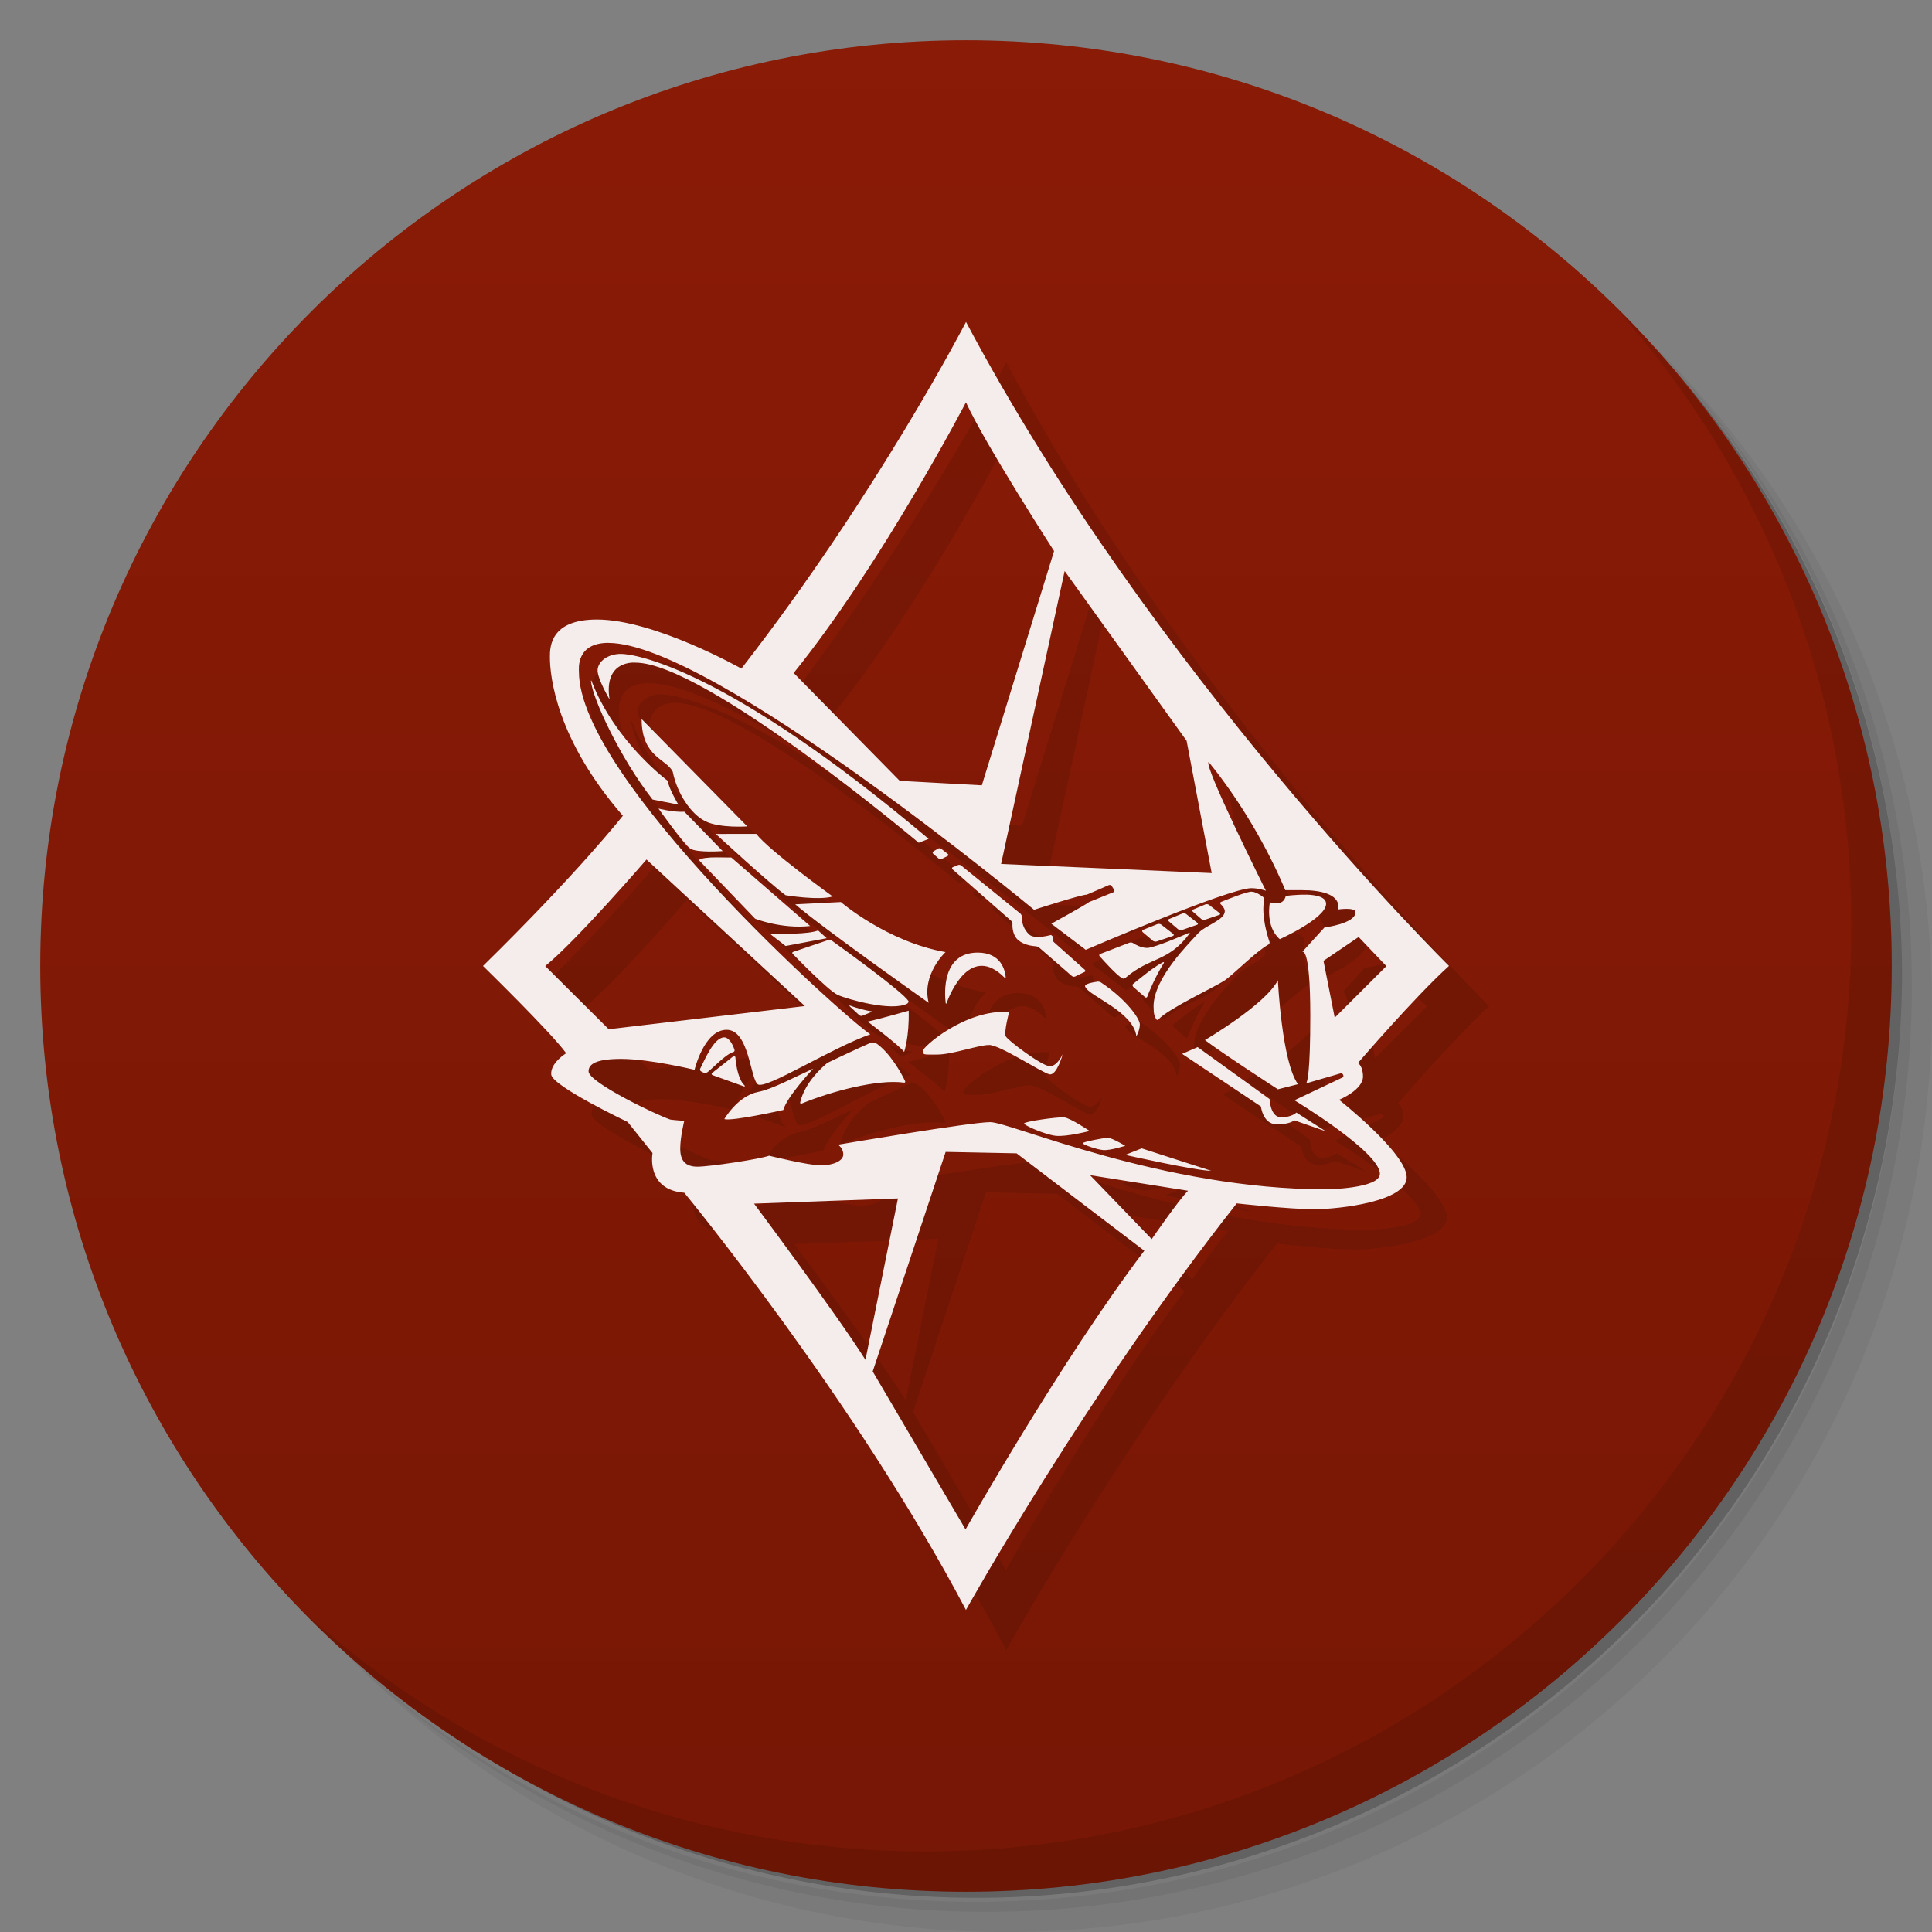 <svg xmlns="http://www.w3.org/2000/svg" viewBox="0 0 48 48">
 <rect x="0" y="0" width="48" height="48" fill="#808080" stroke="none"/>
 <defs>
  <linearGradient id="linearGradient3764" x1="1" x2="47" gradientUnits="userSpaceOnUse" gradientTransform="matrix(0,-1,1,0,-1.5e-6,48)">
   <stop style="stop-color:#771705;stop-opacity:1"/>
   <stop offset="1" style="stop-color:#8a1b06;stop-opacity:1"/>
  </linearGradient>
 </defs>
 <g>
  <path d="m 36.31 5 c 5.859 4.062 9.688 10.831 9.688 18.5 c 0 12.426 -10.07 22.5 -22.5 22.5 c -7.669 0 -14.438 -3.828 -18.5 -9.688 c 1.037 1.822 2.306 3.499 3.781 4.969 c 4.085 3.712 9.514 5.969 15.469 5.969 c 12.703 0 23 -10.298 23 -23 c 0 -5.954 -2.256 -11.384 -5.969 -15.469 c -1.469 -1.475 -3.147 -2.744 -4.969 -3.781 z m 4.969 3.781 c 3.854 4.113 6.219 9.637 6.219 15.719 c 0 12.703 -10.297 23 -23 23 c -6.081 0 -11.606 -2.364 -15.719 -6.219 c 4.16 4.144 9.883 6.719 16.219 6.719 c 12.703 0 23 -10.298 23 -23 c 0 -6.335 -2.575 -12.06 -6.719 -16.219 z" style="opacity:0.05"/>
  <path d="m 41.28 8.781 c 3.712 4.085 5.969 9.514 5.969 15.469 c 0 12.703 -10.297 23 -23 23 c -5.954 0 -11.384 -2.256 -15.469 -5.969 c 4.113 3.854 9.637 6.219 15.719 6.219 c 12.703 0 23 -10.298 23 -23 c 0 -6.081 -2.364 -11.606 -6.219 -15.719 z" style="opacity:0.1"/>
  <path d="m 31.25 2.375 c 8.615 3.154 14.75 11.417 14.75 21.13 c 0 12.426 -10.07 22.5 -22.5 22.5 c -9.708 0 -17.971 -6.135 -21.12 -14.75 a 23 23 0 0 0 44.875 -7 a 23 23 0 0 0 -16 -21.875 z" style="opacity:0.2"/>
 </g>
 <g>
  <path d="m 24 1 c 12.703 0 23 10.297 23 23 c 0 12.703 -10.297 23 -23 23 -12.703 0 -23 -10.297 -23 -23 0 -12.703 10.297 -23 23 -23 z" style="fill:url(#linearGradient3764);fill-opacity:1"/>
 </g>
 <g>
  <g>
   <g transform="translate(1,1)">
    <g style="opacity:0.1">
     <!-- color: #37b8d5 -->
    </g>
   </g>
  </g>
 </g>
 <g>
  <g>
   <!-- color: #37b8d5 -->
  </g>
 </g>
 <g>
  <path d="m 40.03 7.531 c 3.712 4.084 5.969 9.514 5.969 15.469 0 12.703 -10.297 23 -23 23 c -5.954 0 -11.384 -2.256 -15.469 -5.969 4.178 4.291 10.01 6.969 16.469 6.969 c 12.703 0 23 -10.298 23 -23 0 -6.462 -2.677 -12.291 -6.969 -16.469 z" style="opacity:0.1"/>
 </g>
 <path d="m 25 9 c 0 0 -2.199 4.261 -5.58 8.611 0 0 -2.158 -1.219 -3.59 -1.219 -1.152 0 -1.168 0.673 -1.168 0.93 0 0.498 0.166 2.052 1.813 3.945 0 0 -1.105 1.407 -3.475 3.732 0 0 1.696 1.655 2.066 2.168 0 0 -0.396 0.24 -0.371 0.529 0.025 0.289 1.9 1.18 1.9 1.18 l 0.617 0.771 c 0 0 -0.173 0.914 0.789 0.986 0 0 4.26 5.169 6.998 10.365 0 0 2.975 -5.34 6.727 -10.1 0 0 1.309 0.145 1.926 0.145 0.617 0 2.297 -0.191 2.297 -0.793 0 -0.601 -1.68 -1.926 -1.68 -1.926 0 0 0.594 -0.241 0.594 -0.578 0 -0.265 -0.125 -0.336 -0.125 -0.336 0 0 1.423 -1.654 2.262 -2.412 0 0 -7.358 -7.249 -12 -16 z m -0.002 2 0.002 0 c 0.477 1.042 2.188 3.693 2.188 3.693 l -1.795 5.82 -2.039 -0.111 -2.635 -2.68 c 2.189 -2.71 4.279 -6.723 4.279 -6.723 z m 2.453 4.189 3.03 4.219 0.623 3.287 -5.232 -0.227 z m -11.336 1.787 c 2.584 0 10.578 6.631 10.578 6.631 0 0 1.163 -0.377 1.311 -0.377 0.181 -0.076 0.441 -0.19 0.545 -0.236 0.025 -0.011 0.058 -0.001 0.072 0.021 l 0.061 0.096 c 0.014 0.023 0.008 0.048 -0.018 0.059 l -0.604 0.244 c -0.074 0.064 -0.939 0.539 -0.939 0.539 l 0.855 0.648 c 0 0 3.555 -1.531 4.115 -1.531 0.189 0 0.361 0.064 0.361 0.064 0 0 -1.562 -3.127 -1.422 -3.199 0.767 0.94 1.45 2.102 1.904 3.184 l 0.408 0 c 1.078 0 0.902 0.48 0.902 0.48 0 0 0.434 -0.064 0.434 0.068 0 0.285 -0.771 0.379 -0.771 0.379 l -0.551 0.607 c 0 0 0.199 -0.164 0.199 1.586 0 1.401 -0.072 1.643 -0.104 1.68 l 0.854 -0.248 c 0.067 -0.02 0.089 0.083 0.063 0.096 l -1.207 0.572 c 0 0 2.123 1.283 2.123 1.828 0 0.369 -1.334 0.385 -1.334 0.385 -4.065 0 -7.852 -1.67 -8.346 -1.67 -0.494 0 -3.783 0.561 -3.783 0.561 0 0 0.131 0.081 0.131 0.242 0 0.16 -0.247 0.271 -0.559 0.271 -0.313 0 -1.285 -0.24 -1.285 -0.24 -0.198 0.08 -1.466 0.273 -1.779 0.273 -0.313 0 -0.428 -0.163 -0.428 -0.451 0 -0.289 0.1 -0.687 0.1 -0.688 0 0 -0.229 -0.015 -0.344 -0.031 -0.321 -0.104 -2.033 -0.924 -2.033 -1.197 0 -0.136 0.09 -0.311 0.805 -0.311 0.716 0 1.828 0.271 1.828 0.271 0 0 0.237 -0.994 0.797 -0.994 0.56 0 0.584 1.209 0.773 1.354 0.189 0.144 1.818 -0.897 2.797 -1.242 -0.658 -0.433 -7.24 -6.343 -7.24 -9.01 0 -0.064 -0.076 -0.715 0.73 -0.715 z m 0.315 0.273 c -0.329 0 -0.566 0.184 -0.582 0.393 -0.016 0.208 0.297 0.738 0.297 0.738 -0.155 -0.994 0.641 -0.914 0.641 -0.914 1.728 0 7.04 4.475 7.04 4.475 l 0.246 -0.096 c -5.05 -4.266 -7.314 -4.596 -7.643 -4.596 z m -0.729 0.678 c -0.01 -0.025 -0.019 -0.022 -0.016 0.004 0.039 0.429 0.724 1.904 1.529 2.936 l 0.643 0.127 c 0 0 -0.233 -0.383 -0.266 -0.592 0 0 -1.306 -0.961 -1.891 -2.475 z m 1.242 0.941 0 0.031 c 0.016 0.922 0.624 0.962 0.773 1.277 0.106 0.535 0.451 1.056 0.813 1.232 0.362 0.176 1.039 0.127 1.039 0.127 z m 0.418 2.223 c 0 0 0.625 0.881 0.789 0.994 0.165 0.112 0.807 0.063 0.807 0.063 l -0.951 -0.977 c -0.28 0.016 -0.645 -0.08 -0.645 -0.08 z m 1.424 0.631 c 0 0 1.357 1.251 1.736 1.523 0 0 0.808 0.136 1.17 0.031 0 0 -1.571 -1.13 -1.9 -1.555 z m 5.521 0.365 -0.113 0.068 c -0.023 0.014 -0.026 0.04 -0.006 0.059 l 0.131 0.115 c 0.02 0.018 0.058 0.026 0.082 0.014 l 0.146 -0.074 c 0.024 -0.012 0.025 -0.032 0.004 -0.049 l -0.164 -0.129 c -0.021 -0.017 -0.056 -0.018 -0.08 -0.004 z m -5.506 0.217 c -0.191 -0.002 -0.393 0.02 -0.434 0.068 l 1.398 1.457 c 0 0 0.657 0.26 1.365 0.18 l -1.957 -1.701 z m -1.736 0.053 3.936 3.641 -4.873 0.576 -1.578 -1.57 c 0.774 -0.625 2.516 -2.646 2.516 -2.646 z m 7.74 0.139 -0.127 0.051 c -0.025 0.01 -0.029 0.036 -0.01 0.053 l 1.459 1.281 c 0.02 0.018 0.032 0.055 0.031 0.082 -0.003 0.09 0.008 0.283 0.146 0.4 0.139 0.117 0.34 0.144 0.432 0.15 0.027 0.002 0.066 0.015 0.086 0.033 l 0.814 0.707 c 0.02 0.018 0.055 0.022 0.08 0.01 l 0.234 -0.113 c 0.024 -0.012 0.026 -0.034 0.006 -0.053 l -0.766 -0.684 c -0.02 -0.018 -0.037 -0.051 -0.035 -0.078 0.052 -0.053 -0.038 -0.098 -0.039 -0.102 -0.117 0.03 -0.418 0.097 -0.537 -0.008 -0.135 -0.121 -0.188 -0.277 -0.188 -0.445 0 -0.027 -0.016 -0.063 -0.037 -0.08 l -1.473 -1.195 c -0.02 -0.016 -0.054 -0.019 -0.078 -0.01 z m 7.291 0.66 c -0.121 0 -0.605 0.195 -0.756 0.256 -0.025 0.01 -0.028 0.035 -0.01 0.053 0.041 0.04 0.104 0.112 0.104 0.176 0 0.225 -0.493 0.353 -0.674 0.561 -0.181 0.208 -1.096 1.089 -1.096 1.803 0 0.19 0.023 0.249 0.066 0.32 0.014 0.023 0.036 0.024 0.055 0.004 0.257 -0.276 1.433 -0.818 1.656 -0.975 0.224 -0.157 0.763 -0.708 1.076 -0.883 0.024 -0.013 0.036 -0.043 0.027 -0.068 -0.052 -0.151 -0.207 -0.652 -0.133 -1.039 0.005 -0.026 -0.005 -0.06 -0.027 -0.076 -0.061 -0.047 -0.186 -0.131 -0.289 -0.131 z m 1.363 0.074 0.002 0.002 c -0.254 -0.007 -0.514 0.031 -0.514 0.031 0 0 -0.031 0.27 -0.393 0.158 0 0 -0.124 0.595 0.246 0.916 0 0 1.125 -0.506 1.15 -0.867 0.012 -0.18 -0.237 -0.233 -0.492 -0.24 z m -11.563 0.184 -1.135 0.057 c 0.693 0.598 3.316 2.447 3.316 2.447 -0.181 -0.706 0.418 -1.26 0.418 -1.26 -1.456 -0.257 -2.6 -1.244 -2.6 -1.244 z m 9.06 0.057 -0.311 0.131 c -0.026 0.011 -0.029 0.031 -0.008 0.049 l 0.219 0.189 c 0.021 0.018 0.06 0.023 0.086 0.014 l 0.354 -0.121 c 0.026 -0.009 0.029 -0.028 0.008 -0.045 l -0.262 -0.203 c -0.022 -0.017 -0.06 -0.024 -0.086 -0.014 z m -0.574 0.227 -0.334 0.139 c -0.028 0.012 -0.032 0.034 -0.01 0.053 0.079 0.067 0.236 0.201 0.236 0.201 0.023 0.019 0.062 0.029 0.09 0.02 l 0.379 -0.131 c 0.028 -0.01 0.032 -0.031 0.01 -0.049 l -0.279 -0.219 c -0.023 -0.018 -0.065 -0.025 -0.092 -0.014 z m -0.623 0.264 -0.354 0.143 c -0.029 0.012 -0.033 0.036 -0.01 0.057 0.083 0.071 0.167 0.142 0.25 0.213 0.024 0.02 0.068 0.028 0.098 0.018 l 0.398 -0.135 c 0.03 -0.01 0.034 -0.034 0.01 -0.053 l -0.297 -0.23 c -0.025 -0.019 -0.067 -0.023 -0.096 -0.012 z m -8.43 0.158 c -0.227 0.097 -0.953 0.086 -1.15 0.082 -0.027 -0.001 -0.033 0.013 -0.012 0.029 l 0.355 0.275 1.021 -0.193 z m 9.207 0.063 c -0.182 0.079 -0.862 0.371 -1.033 0.371 -0.143 0 -0.284 -0.078 -0.35 -0.121 -0.023 -0.015 -0.061 -0.019 -0.086 -0.01 l -0.729 0.281 c -0.025 0.01 -0.031 0.035 -0.014 0.055 0.102 0.116 0.423 0.473 0.564 0.551 0.024 0.013 0.061 0.003 0.082 -0.016 0.606 -0.523 1.058 -0.382 1.584 -1.092 0.016 -0.022 0.007 -0.031 -0.018 -0.02 z m 4.223 0.1 0.689 0.723 -1.283 1.281 -0.279 -1.412 z m -13.18 0.076 -0.867 0.293 c -0.026 0.009 -0.033 0.03 -0.014 0.049 0.012 0.012 0.88 0.913 1.121 1.021 0.241 0.108 1.337 0.419 1.723 0.217 0.024 -0.013 0.044 -0.048 0.029 -0.07 -0.163 -0.245 -1.641 -1.31 -1.904 -1.498 -0.022 -0.016 -0.062 -0.02 -0.088 -0.012 z m 3.717 0.311 c -0.896 0 -0.825 1.016 -0.797 1.25 0.003 0.026 0.013 0.027 0.023 0.002 0.094 -0.256 0.601 -1.473 1.439 -0.631 0.019 0.019 0.032 0.013 0.029 -0.014 -0.014 -0.151 -0.104 -0.607 -0.695 -0.607 z m 4.619 0.238 c -0.007 -0.002 -0.015 0.001 -0.018 0.002 -0.241 0.124 -0.535 0.374 -0.744 0.541 -0.021 0.017 -0.011 0.056 0.01 0.074 l 0.289 0.252 c 0.02 0.018 0.046 0.013 0.055 -0.012 0.046 -0.125 0.195 -0.484 0.41 -0.834 0.009 -0.015 0.005 -0.022 -0.002 -0.023 z m 2.838 0.449 c -0.313 0.609 -1.813 1.486 -1.813 1.486 0.444 0.337 1.813 1.223 1.813 1.223 l 0.5 -0.127 c -0.403 -0.545 -0.5 -2.582 -0.5 -2.582 z m -4.484 0.035 c -0.105 0.015 -0.342 0.054 -0.303 0.125 0.08 0.229 1.197 0.613 1.271 1.232 0 0 0.086 -0.151 0.086 -0.295 0 -0.141 -0.333 -0.622 -0.967 -1.043 -0.023 -0.015 -0.061 -0.023 -0.088 -0.02 z m -6.139 0.596 c -0.02 -0.008 -0.032 0 -0.014 0.018 l 0.232 0.215 c 0.019 0.018 0.053 0.028 0.078 0.018 l 0.221 -0.09 c 0.025 -0.01 0.023 -0.02 -0.004 -0.023 -0.148 -0.017 -0.418 -0.1 -0.514 -0.137 z m 1.451 0.125 c 0 0 -0.723 0.207 -1.02 0.271 0 0 0.807 0.609 0.906 0.754 0 0 0.129 -0.367 0.113 -1.025 z m 2.494 0.031 c -1.093 -0.071 -2.179 0.891 -2.146 0.979 0.033 0.088 -0.019 0.08 0.359 0.08 0.379 0 1.021 -0.238 1.293 -0.238 0.272 0 1.319 0.697 1.5 0.729 0.181 0.032 0.328 -0.506 0.328 -0.506 0 0 -0.132 0.305 -0.322 0.305 -0.189 0 -1.046 -0.64 -1.096 -0.744 -0.049 -0.104 0.084 -0.604 0.084 -0.604 z m -7.08 0.633 c -0.263 0 -0.503 0.606 -0.594 0.775 -0.013 0.024 -0.004 0.056 0.02 0.068 0.015 0.008 0.045 0.027 0.07 0.035 0.026 0.009 0.069 0.002 0.09 -0.014 0.128 -0.095 0.449 -0.443 0.635 -0.498 0.026 -0.008 0.044 -0.028 0.037 -0.053 -0.029 -0.101 -0.123 -0.314 -0.258 -0.314 z m 3.662 0.125 c -0.368 0.158 -1.096 0.508 -1.096 0.508 -0.131 0.107 -0.561 0.486 -0.676 0.98 -0.006 0.026 0.011 0.04 0.037 0.031 0.743 -0.305 1.88 -0.608 2.539 -0.52 0.027 0.004 0.041 -0.012 0.029 -0.037 -0.07 -0.155 -0.375 -0.724 -0.744 -0.957 z m 8.102 0.117 -0.385 0.168 1.957 1.307 c 0 0 0.048 0.425 0.369 0.441 0.321 0.016 0.463 -0.096 0.463 -0.096 l 0.779 0.271 -0.73 -0.465 c 0 0 -0.107 0.117 -0.379 0.117 -0.272 0 -0.287 -0.453 -0.287 -0.453 z m -11.525 0.219 -0.533 0.42 c -0.024 0.019 -0.023 0.045 0.006 0.057 l 0.77 0.277 c 0.029 0.012 0.04 0.003 0.025 -0.023 -0.134 -0.114 -0.21 -0.442 -0.229 -0.709 z m 1.973 0.316 c -0.478 0.218 -1.023 0.513 -1.367 0.578 -0.505 0.096 -0.84 0.674 -0.84 0.674 0.181 0.064 1.465 -0.225 1.465 -0.225 0.082 -0.321 0.742 -1.027 0.742 -1.027 z m 6.236 1.211 c -0.156 -0.016 -0.987 0.102 -0.996 0.15 -0.008 0.048 0.517 0.275 0.781 0.307 0.263 0.032 0.848 -0.119 0.848 -0.119 0 0 -0.477 -0.322 -0.633 -0.338 z m 1.096 0.508 c -0.101 -0.005 -0.633 0.102 -0.637 0.133 -0.004 0.031 0.345 0.159 0.516 0.172 0.171 0.012 0.543 -0.107 0.543 -0.107 0 0 -0.32 -0.191 -0.422 -0.197 z m 0.83 0.262 -0.408 0.162 c 0 0 1.757 0.395 2.135 0.395 z m -4.871 0.088 1.762 0.035 c 0.477 0.369 3.174 2.42 3.174 2.42 -2.057 2.71 -4.441 6.924 -4.441 6.924 l -2.307 -3.924 z m 3.588 0.578 2.434 0.387 c -0.23 0.225 -0.902 1.201 -0.902 1.201 z m -4.773 0.578 -0.807 4.01 c -0.708 -1.123 -2.768 -3.881 -2.768 -3.881 z" style="fill:#000;opacity:0.1;fill-opacity:1"/>
 <path d="m 24 8 c 0 0 -2.199 4.261 -5.58 8.611 0 0 -2.158 -1.219 -3.59 -1.219 -1.152 0 -1.168 0.673 -1.168 0.93 0 0.498 0.166 2.052 1.813 3.945 0 0 -1.105 1.407 -3.475 3.732 0 0 1.696 1.655 2.066 2.168 0 0 -0.396 0.24 -0.371 0.529 0.025 0.289 1.9 1.18 1.9 1.18 l 0.617 0.771 c 0 0 -0.173 0.914 0.789 0.986 0 0 4.26 5.169 6.998 10.365 0 0 2.975 -5.34 6.727 -10.1 0 0 1.309 0.145 1.926 0.145 0.617 0 2.297 -0.191 2.297 -0.793 0 -0.601 -1.68 -1.926 -1.68 -1.926 0 0 0.594 -0.241 0.594 -0.578 0 -0.265 -0.125 -0.336 -0.125 -0.336 c 0 0 1.423 -1.654 2.262 -2.412 0 0 -7.358 -7.249 -12 -16 m -0.002 2 0.002 0 c 0.477 1.042 2.188 3.693 2.188 3.693 l -1.795 5.82 -2.039 -0.111 -2.635 -2.68 c 2.189 -2.71 4.279 -6.723 4.279 -6.723 m 2.453 4.189 3.03 4.219 0.623 3.287 l -5.232 -0.227 m -9.758 -5.492 c 2.584 0 10.578 6.631 10.578 6.631 0 0 1.163 -0.377 1.311 -0.377 0.181 -0.076 0.441 -0.19 0.545 -0.236 0.025 -0.011 0.058 -0.001 0.072 0.021 l 0.061 0.096 c 0.014 0.023 0.008 0.048 -0.018 0.059 l -0.604 0.244 c -0.074 0.064 -0.939 0.539 -0.939 0.539 l 0.855 0.648 c 0 0 3.555 -1.531 4.115 -1.531 0.189 0 0.361 0.064 0.361 0.064 0 0 -1.562 -3.127 -1.422 -3.199 0.767 0.94 1.45 2.102 1.904 3.184 l 0.408 0 c 1.078 0 0.902 0.48 0.902 0.48 0 0 0.434 -0.064 0.434 0.068 0 0.285 -0.771 0.379 -0.771 0.379 l -0.551 0.607 c 0 0 0.199 -0.164 0.199 1.586 0 1.401 -0.072 1.643 -0.104 1.68 l 0.854 -0.248 c 0.067 -0.02 0.089 0.083 0.063 0.096 l -1.207 0.572 c 0 0 2.123 1.283 2.123 1.828 0 0.369 -1.334 0.385 -1.334 0.385 -4.065 0 -7.852 -1.67 -8.346 -1.67 -0.494 0 -3.783 0.561 -3.783 0.561 0 0 0.131 0.081 0.131 0.242 0 0.16 -0.247 0.271 -0.559 0.271 -0.313 0 -1.285 -0.24 -1.285 -0.24 -0.198 0.08 -1.466 0.273 -1.779 0.273 -0.313 0 -0.428 -0.163 -0.428 -0.451 0 -0.289 0.1 -0.687 0.1 -0.688 0 0 -0.229 -0.015 -0.344 -0.031 -0.321 -0.104 -2.033 -0.924 -2.033 -1.197 0 -0.136 0.09 -0.311 0.805 -0.311 0.716 0 1.828 0.271 1.828 0.271 0 0 0.237 -0.994 0.797 -0.994 0.56 0 0.584 1.209 0.773 1.354 0.189 0.144 1.818 -0.897 2.797 -1.242 -0.658 -0.433 -7.24 -6.343 -7.24 -9.01 0 -0.064 -0.076 -0.715 0.73 -0.715 z m 0.315 0.273 c -0.329 0 -0.566 0.184 -0.582 0.393 -0.016 0.208 0.297 0.738 0.297 0.738 -0.155 -0.994 0.641 -0.914 0.641 -0.914 1.728 0 7.04 4.475 7.04 4.475 l 0.246 -0.096 c -5.05 -4.266 -7.314 -4.596 -7.643 -4.596 m -0.729 0.678 c -0.01 -0.025 -0.019 -0.022 -0.016 0.004 0.039 0.429 0.724 1.904 1.529 2.936 l 0.643 0.127 c 0 0 -0.233 -0.383 -0.266 -0.592 0 0 -1.306 -0.961 -1.891 -2.475 z m 1.242 0.941 0 0.031 c 0.016 0.922 0.624 0.962 0.773 1.277 0.106 0.535 0.451 1.056 0.813 1.232 0.362 0.176 1.039 0.127 1.039 0.127 z m 0.418 2.223 c 0 0 0.625 0.881 0.789 0.994 0.165 0.112 0.807 0.063 0.807 0.063 l -0.951 -0.977 c -0.28 0.016 -0.645 -0.08 -0.645 -0.08 z m 1.424 0.631 c 0 0 1.357 1.251 1.736 1.523 0 0 0.808 0.136 1.17 0.031 0 0 -1.571 -1.13 -1.9 -1.555 z m 5.521 0.365 -0.113 0.068 c -0.023 0.014 -0.026 0.04 -0.006 0.059 l 0.131 0.115 c 0.02 0.018 0.058 0.026 0.082 0.014 l 0.146 -0.074 c 0.024 -0.012 0.025 -0.032 0.004 -0.049 l -0.164 -0.129 c -0.021 -0.017 -0.056 -0.018 -0.08 -0.004 z m -5.506 0.217 c -0.191 -0.002 -0.393 0.02 -0.434 0.068 l 1.398 1.457 c 0 0 0.657 0.26 1.365 0.18 l -1.957 -1.701 m -2.109 0.049 3.936 3.641 -4.873 0.576 -1.578 -1.57 c 0.774 -0.625 2.516 -2.646 2.516 -2.646 z m 7.74 0.139 -0.127 0.051 c -0.025 0.01 -0.029 0.036 -0.01 0.053 l 1.459 1.281 c 0.02 0.018 0.032 0.055 0.031 0.082 -0.003 0.09 0.008 0.283 0.146 0.4 0.139 0.117 0.34 0.144 0.432 0.15 0.027 0.002 0.066 0.015 0.086 0.033 l 0.814 0.707 c 0.02 0.018 0.055 0.022 0.08 0.01 l 0.234 -0.113 c 0.024 -0.012 0.026 -0.034 0.006 -0.053 l -0.766 -0.684 c -0.02 -0.018 -0.037 -0.051 -0.035 -0.078 0.052 -0.053 -0.038 -0.098 -0.039 -0.102 -0.117 0.03 -0.418 0.097 -0.537 -0.008 -0.135 -0.121 -0.188 -0.277 -0.188 -0.445 0 -0.027 -0.016 -0.063 -0.037 -0.08 l -1.473 -1.195 c -0.02 -0.016 -0.054 -0.019 -0.078 -0.01 z m 7.291 0.66 c -0.121 0 -0.605 0.195 -0.756 0.256 -0.025 0.01 -0.028 0.035 -0.01 0.053 0.041 0.04 0.104 0.112 0.104 0.176 0 0.225 -0.493 0.353 -0.674 0.561 -0.181 0.208 -1.096 1.089 -1.096 1.803 0 0.19 0.023 0.249 0.066 0.32 0.014 0.023 0.036 0.024 0.055 0.004 0.257 -0.276 1.433 -0.818 1.656 -0.975 0.224 -0.157 0.763 -0.708 1.076 -0.883 0.024 -0.013 0.036 -0.043 0.027 -0.068 -0.052 -0.151 -0.207 -0.652 -0.133 -1.039 0.005 -0.026 -0.005 -0.06 -0.027 -0.076 -0.061 -0.047 -0.186 -0.131 -0.289 -0.131 z m 1.363 0.074 0.002 0.002 c -0.254 -0.007 -0.514 0.031 -0.514 0.031 0 0 -0.031 0.27 -0.393 0.158 0 0 -0.124 0.595 0.246 0.916 0 0 1.125 -0.506 1.15 -0.867 0.012 -0.18 -0.237 -0.233 -0.492 -0.24 z m -11.563 0.184 -1.135 0.057 c 0.693 0.598 3.316 2.447 3.316 2.447 -0.181 -0.706 0.418 -1.26 0.418 -1.26 -1.456 -0.257 -2.6 -1.244 -2.6 -1.244 z m 9.06 0.057 -0.311 0.131 c -0.026 0.011 -0.029 0.031 -0.008 0.049 l 0.219 0.189 c 0.021 0.018 0.06 0.023 0.086 0.014 l 0.354 -0.121 c 0.026 -0.009 0.029 -0.028 0.008 -0.045 l -0.262 -0.203 c -0.022 -0.017 -0.06 -0.024 -0.086 -0.014 z m -0.574 0.227 -0.334 0.139 c -0.028 0.012 -0.032 0.034 -0.01 0.053 0.079 0.067 0.236 0.201 0.236 0.201 0.023 0.019 0.062 0.029 0.09 0.02 l 0.379 -0.131 c 0.028 -0.01 0.032 -0.031 0.01 -0.049 l -0.279 -0.219 c -0.023 -0.018 -0.065 -0.025 -0.092 -0.014 z m -0.623 0.264 -0.354 0.143 c -0.029 0.012 -0.033 0.036 -0.01 0.057 0.083 0.071 0.167 0.142 0.25 0.213 0.024 0.02 0.068 0.028 0.098 0.018 l 0.398 -0.135 c 0.03 -0.01 0.034 -0.034 0.01 -0.053 l -0.297 -0.23 c -0.025 -0.019 -0.067 -0.023 -0.096 -0.012 z m -8.43 0.158 c -0.227 0.097 -0.953 0.086 -1.15 0.082 -0.027 -0.001 -0.033 0.013 -0.012 0.029 l 0.355 0.275 1.021 -0.193 z m 9.207 0.063 c -0.182 0.079 -0.862 0.371 -1.033 0.371 -0.143 0 -0.284 -0.078 -0.35 -0.121 -0.023 -0.015 -0.061 -0.019 -0.086 -0.01 l -0.729 0.281 c -0.025 0.01 -0.031 0.035 -0.014 0.055 0.102 0.116 0.423 0.473 0.564 0.551 0.024 0.013 0.061 0.003 0.082 -0.016 0.606 -0.523 1.058 -0.382 1.584 -1.092 0.016 -0.022 0.007 -0.031 -0.018 -0.02 z m 4.223 0.1 0.689 0.723 -1.283 1.281 -0.279 -1.412 z m -13.18 0.076 -0.867 0.293 c -0.026 0.009 -0.033 0.03 -0.014 0.049 0.012 0.012 0.88 0.913 1.121 1.021 0.241 0.108 1.337 0.419 1.723 0.217 0.024 -0.013 0.044 -0.048 0.029 -0.07 -0.163 -0.245 -1.641 -1.31 -1.904 -1.498 -0.022 -0.016 -0.062 -0.02 -0.088 -0.012 z m 3.717 0.311 c -0.896 0 -0.825 1.016 -0.797 1.25 0.003 0.026 0.013 0.027 0.023 0.002 0.094 -0.256 0.601 -1.473 1.439 -0.631 0.019 0.019 0.032 0.013 0.029 -0.014 -0.014 -0.151 -0.104 -0.607 -0.695 -0.607 z m 4.619 0.238 c -0.007 -0.002 -0.015 0.001 -0.018 0.002 -0.241 0.124 -0.535 0.374 -0.744 0.541 -0.021 0.017 -0.011 0.056 0.01 0.074 l 0.289 0.252 c 0.02 0.018 0.046 0.013 0.055 -0.012 0.046 -0.125 0.195 -0.484 0.41 -0.834 0.009 -0.015 0.005 -0.022 -0.002 -0.023 z m 2.838 0.449 c -0.313 0.609 -1.813 1.486 -1.813 1.486 0.444 0.337 1.813 1.223 1.813 1.223 l 0.5 -0.127 c -0.403 -0.545 -0.5 -2.582 -0.5 -2.582 z m -4.484 0.035 c -0.105 0.015 -0.342 0.054 -0.303 0.125 0.08 0.229 1.197 0.613 1.271 1.232 0 0 0.086 -0.151 0.086 -0.295 0 -0.141 -0.333 -0.622 -0.967 -1.043 -0.023 -0.015 -0.061 -0.023 -0.088 -0.02 z m -6.139 0.596 c -0.02 -0.008 -0.032 0 -0.014 0.018 l 0.232 0.215 c 0.019 0.018 0.053 0.028 0.078 0.018 l 0.221 -0.09 c 0.025 -0.01 0.023 -0.02 -0.004 -0.023 -0.148 -0.017 -0.418 -0.1 -0.514 -0.137 z m 1.451 0.125 c 0 0 -0.723 0.207 -1.02 0.271 0 0 0.807 0.609 0.906 0.754 0 0 0.129 -0.367 0.113 -1.025 z m 2.494 0.031 c -1.093 -0.071 -2.179 0.891 -2.146 0.979 0.033 0.088 -0.019 0.08 0.359 0.08 0.379 0 1.021 -0.238 1.293 -0.238 0.272 0 1.319 0.697 1.5 0.729 0.181 0.032 0.328 -0.506 0.328 -0.506 0 0 -0.132 0.305 -0.322 0.305 -0.189 0 -1.046 -0.64 -1.096 -0.744 -0.049 -0.104 0.084 -0.604 0.084 -0.604 z m -7.08 0.633 c -0.263 0 -0.503 0.606 -0.594 0.775 -0.013 0.024 -0.004 0.056 0.02 0.068 0.015 0.008 0.045 0.027 0.07 0.035 0.026 0.009 0.069 0.002 0.09 -0.014 0.128 -0.095 0.449 -0.443 0.635 -0.498 0.026 -0.008 0.044 -0.028 0.037 -0.053 c -0.029 -0.101 -0.123 -0.314 -0.258 -0.314 m 3.662 0.125 c -0.368 0.158 -1.096 0.508 -1.096 0.508 -0.131 0.107 -0.561 0.486 -0.676 0.98 -0.006 0.026 0.011 0.04 0.037 0.031 0.743 -0.305 1.88 -0.608 2.539 -0.52 0.027 0.004 0.041 -0.012 0.029 -0.037 -0.07 -0.155 -0.375 -0.724 -0.744 -0.957 z m 8.102 0.117 -0.385 0.168 1.957 1.307 c 0 0 0.048 0.425 0.369 0.441 0.321 0.016 0.463 -0.096 0.463 -0.096 l 0.779 0.271 -0.73 -0.465 c 0 0 -0.107 0.117 -0.379 0.117 -0.272 0 -0.287 -0.453 -0.287 -0.453 z m -11.525 0.219 -0.533 0.42 c -0.024 0.019 -0.023 0.045 0.006 0.057 l 0.77 0.277 c 0.029 0.012 0.04 0.003 0.025 -0.023 -0.134 -0.114 -0.21 -0.442 -0.229 -0.709 z m 1.973 0.316 c -0.478 0.218 -1.023 0.513 -1.367 0.578 -0.505 0.096 -0.84 0.674 -0.84 0.674 0.181 0.064 1.465 -0.225 1.465 -0.225 0.082 -0.321 0.742 -1.027 0.742 -1.027 z m 6.236 1.211 c -0.156 -0.016 -0.987 0.102 -0.996 0.15 -0.008 0.048 0.517 0.275 0.781 0.307 0.263 0.032 0.848 -0.119 0.848 -0.119 0 0 -0.477 -0.322 -0.633 -0.338 z m 1.096 0.508 c -0.101 -0.005 -0.633 0.102 -0.637 0.133 -0.004 0.031 0.345 0.159 0.516 0.172 0.171 0.012 0.543 -0.107 0.543 -0.107 0 0 -0.32 -0.191 -0.422 -0.197 z m 0.83 0.262 -0.408 0.162 c 0 0 1.757 0.395 2.135 0.395 z m -4.871 0.088 1.762 0.035 c 0.477 0.369 3.174 2.42 3.174 2.42 c -2.057 2.71 -4.441 6.924 -4.441 6.924 l -2.307 -3.924 z m 3.588 0.578 2.434 0.387 c -0.23 0.225 -0.902 1.201 -0.902 1.201 z m -4.773 0.578 -0.807 4.01 c -0.708 -1.123 -2.768 -3.881 -2.768 -3.881 z" style="fill:#f4edec;opacity:1;fill-opacity:1"/>
</svg>
